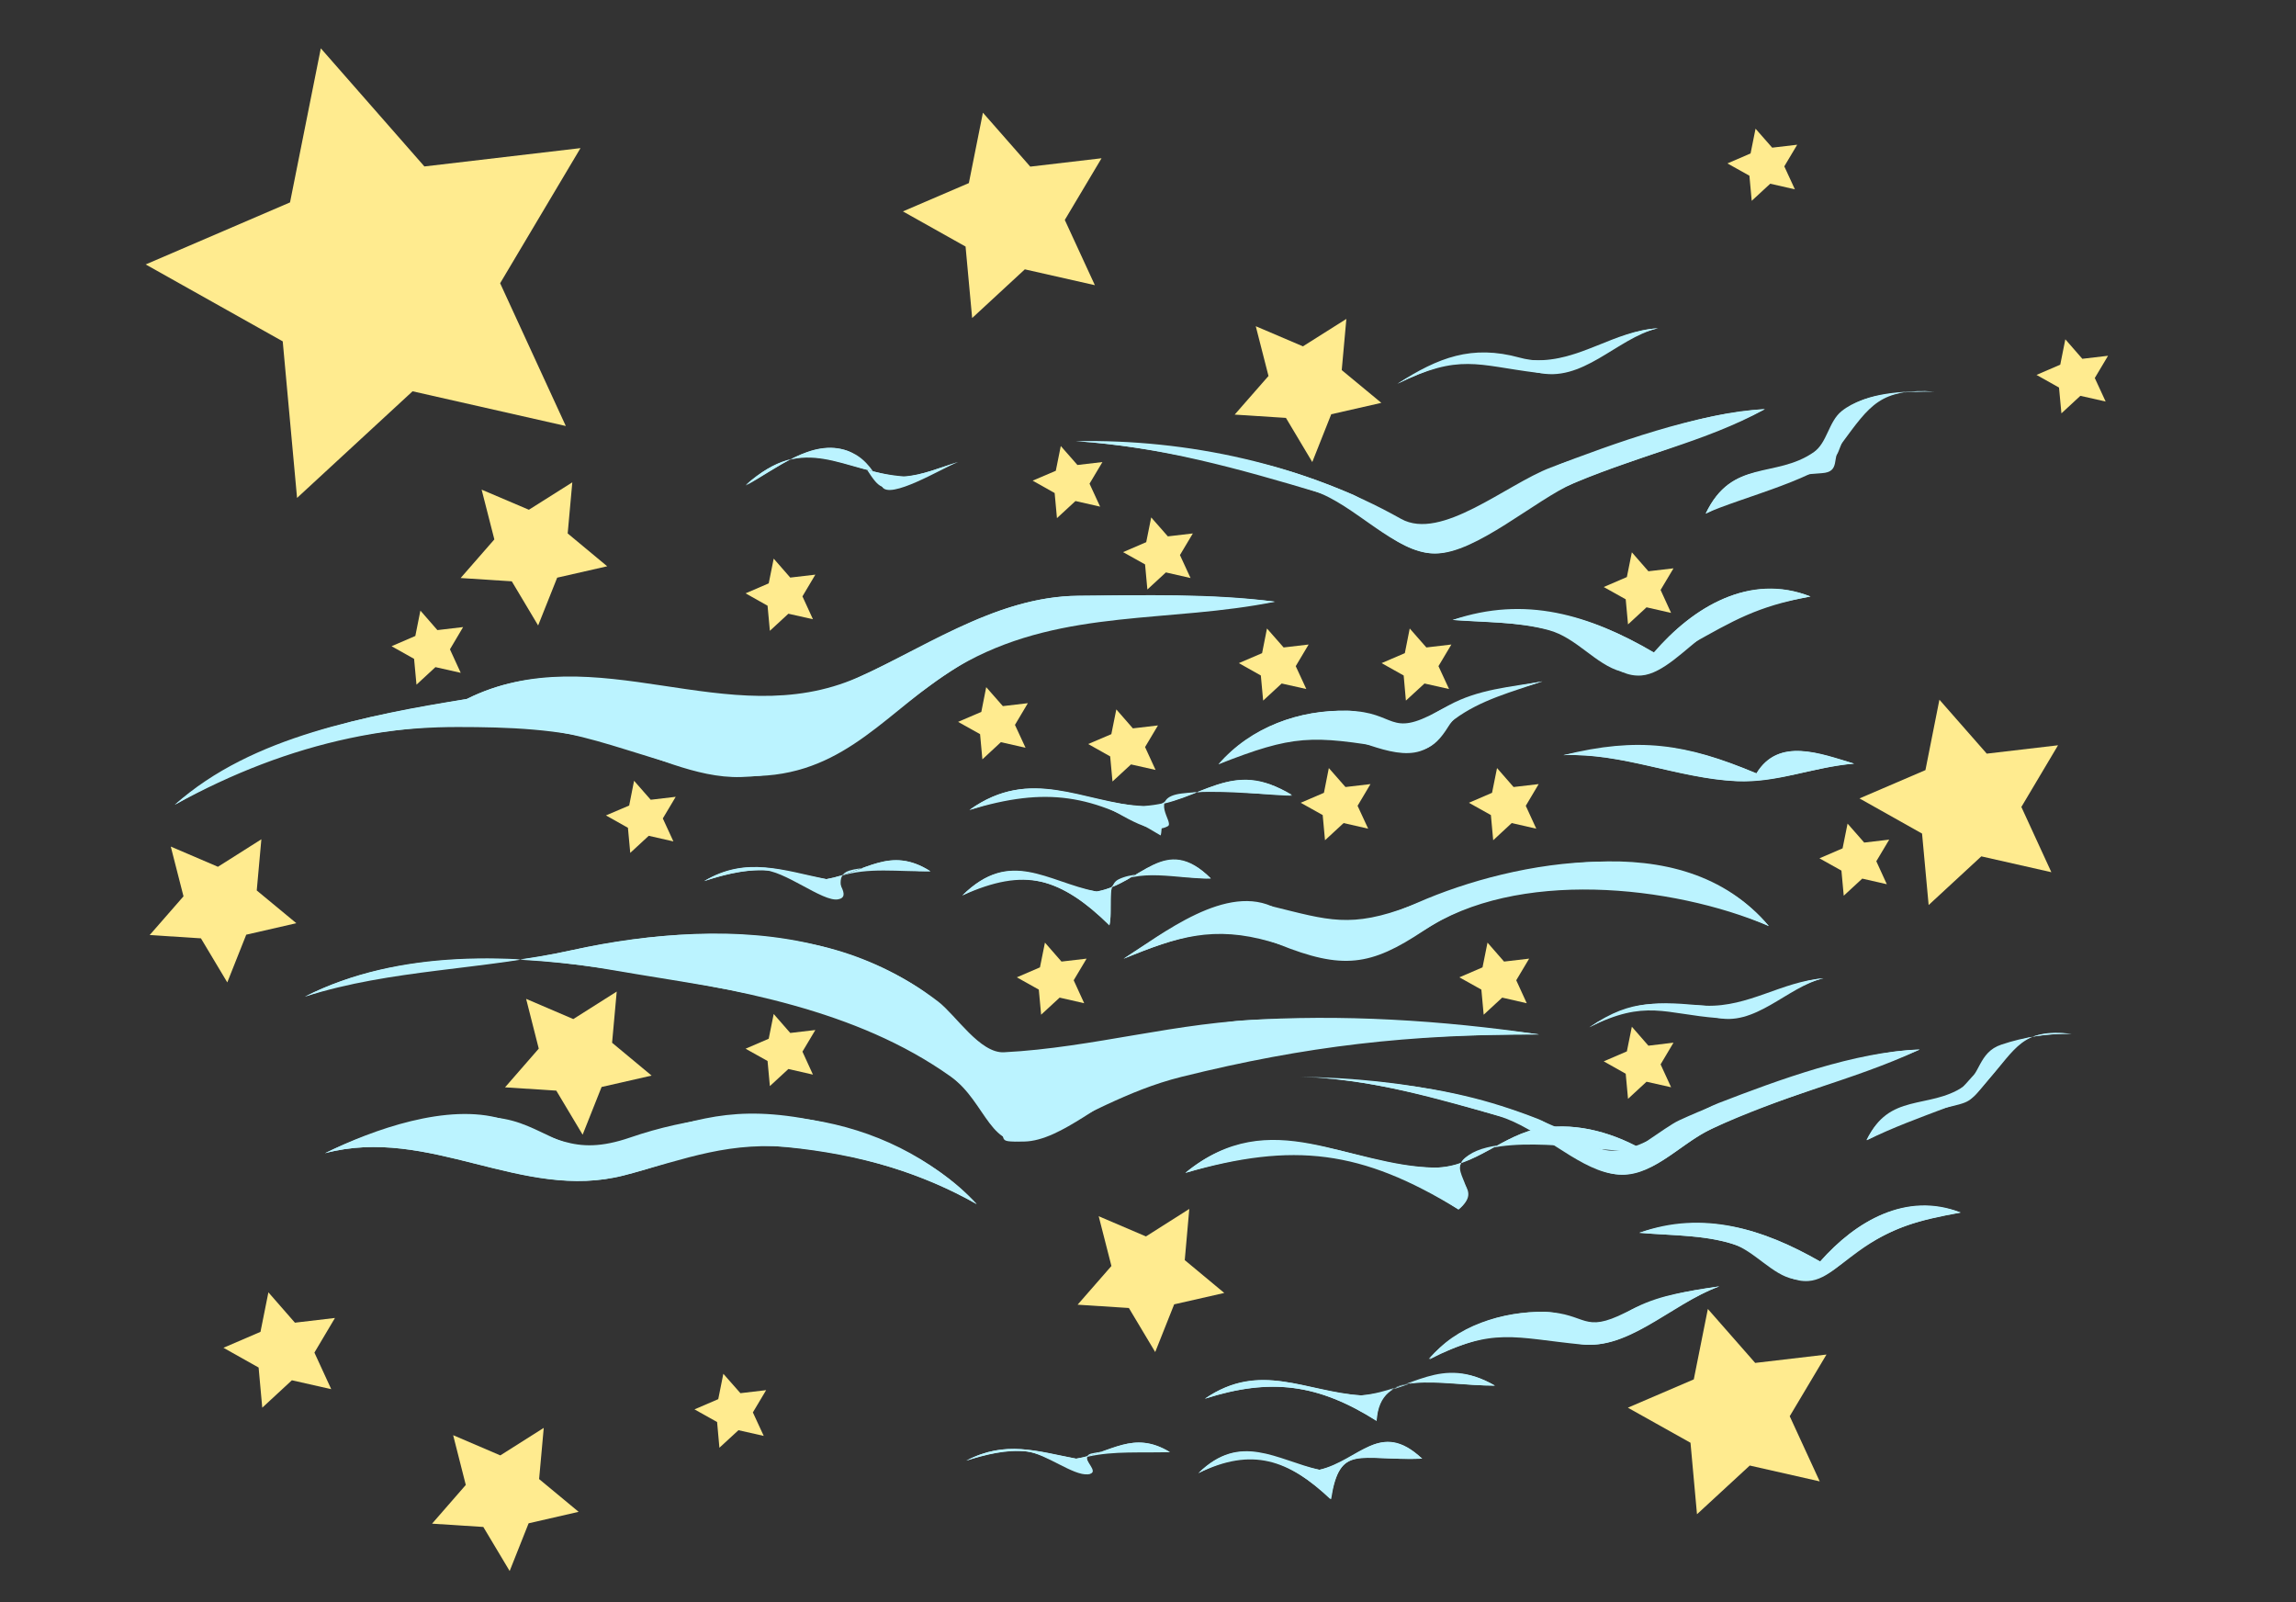 <?xml version="1.0" encoding="utf-8"?>
<!-- Generator: Adobe Illustrator 20.1.0, SVG Export Plug-In . SVG Version: 6.00 Build 0)  -->
<!DOCTYPE svg PUBLIC "-//W3C//DTD SVG 1.1//EN" "http://www.w3.org/Graphics/SVG/1.1/DTD/svg11.dtd">
<svg version="1.1" id="Layer_1" xmlns="http://www.w3.org/2000/svg" xmlns:xlink="http://www.w3.org/1999/xlink" x="0px" y="0px"
	 viewBox="0 0 2580 1800" style="enable-background:new 0 0 2580 1800;" xml:space="preserve">
<rect x="0" y="0" width="2580" height="1800" fill="#333333" stroke="none"/>
<style type="text/css">
	.st0{fill:#BBF3FF;}
	.st1{fill:#FFEB8F;}
</style>
<g id="g3">
	<path id="path5" class="st0" d="M524.5,785.3c-113.6,17.9-237.1,43.2-328.1,118.8c129.8-71.1,258.4-99.8,407-85.1
		c92,9.1,174.1,63,267.5,51.3c92.8-11.7,138.4-85.7,216.7-127.6c109.7-58.7,226.5-42.8,345.3-66.7c-71.6-9.5-149.5-7.3-221.4-6.6
		c-96,1-178.1,62.5-263.1,99C808.8,828.4,666,714.4,524.5,785.3"/>
	<path id="path7" class="st0" d="M524.5,785.3C413.2,804.4,284,825.9,196.4,904.1c101-57.7,201.5-87.3,317.8-87.3
		c57.4,0,112.8,2,168.5,17.2c48.5,13.3,98.6,40.4,149.9,39c119.7-3.3,172.8-88.5,271.4-139.9c100.8-52.6,219-38.5,328.1-57.2
		c-71.4-8.6-149.2-7.3-220.7-6.6c-90.9,0.9-167.4,56.8-247.5,91.8C817.3,825.3,670.4,713.1,524.5,785.3"/>
	<path id="path9" class="st0" d="M642.2,1067.6c-99.2,22-203,17.9-299.6,52.1c105-53.5,235.9-49.1,348.9-29.3
		c127.6,22.3,288.2,37.5,389.1,128.7c13,11.7,22.3,26.3,34.3,38.5c22.9,23-1,25.5,35.8,24.9c42.6-0.7,91.1-51.1,133.7-63.8
		c151.9-45.1,285.8-56.5,445-56.5c-108.8-16-222.2-23.1-332.1-15.8c-75.9,5.1-205.3,62.6-278.8,35.6c-30-11.1-56.7-52.5-84.8-71.1
		c-35.7-23.7-75.8-40.5-117.7-49.5C826.4,1042,731.6,1047.5,642.2,1067.6"/>
	<path id="path11" class="st0" d="M642.2,1067.6c-99.6,22.5-201.6,20.9-299.6,52.1c108.7-54.6,240.3-47.4,357.4-28.6
		c126.6,20.3,261.7,42.6,368.3,118.4c40.3,28.6,45,87.8,92.8,68.9c58.5-23.1,104.3-53.1,166.6-68.6c141.2-35,255.1-47.7,401.9-47.7
		c-101.5-13.1-202.3-19.3-304.7-16.9c-100.3,2.3-196.5,31.9-296.7,37c-27,1.4-53.8-41.4-73.9-56.9c-40-30.8-84.9-50.4-133.6-62.8
		C830.1,1039.5,732.7,1048.5,642.2,1067.6"/>
	<path id="path13" class="st0" d="M1262.6,1077.1c50-32,104.6-74.1,167.4-58.7c62.3,15.3,87.8,24.9,154.9-0.7
		c117.1-44.7,303.6-95,402.7,22.7c-105.6-48.1-277.2-64.3-379.3-0.4c-75.4,47.2-96.1,42.6-180.5,18
		C1364.2,1039.5,1322.3,1052.4,1262.6,1077.1"/>
	<path id="path15" class="st0" d="M1262.6,1077.1c42.8-27.3,116.6-86.5,171.4-56.5c53.6,29.3,102.4,18.4,158.7-6.4
		c110.1-48.5,302.9-83.2,394.9,26.2c-109.3-46.4-283.7-64.4-387.7,5.1c-59.7,39.9-91.3,44.2-163,15.4
		C1371.9,1034.9,1324,1052.3,1262.6,1077.1"/>
	<path id="path17" class="st0" d="M365.2,1295.6c59-28.5,125.3-46.7,191.5-40c55,5.6,74.4,45.8,135.2,29
		c78.9-21.9,119.9-43.4,208.3-28.6c70.3,11.8,148.5,42.8,197.3,96.8c-69.4-40.3-148.2-58.9-227.6-65.3
		c-67.2-5.4-106.5,17.2-168.4,33C586.7,1349.9,482.6,1264.4,365.2,1295.6"/>
	<path id="path19" class="st0" d="M365.2,1295.6c54-26.7,138-56.7,198.8-38.5c58.9,17.7,79.1,43.2,144,20.9
		c131.1-45.1,285.8-32.4,389.5,74.8c-61.8-34.7-129.8-55.2-200.2-63.1c-77.7-8.7-124.7,12.1-196.6,30.8
		C586.5,1350.3,482.7,1264.4,365.2,1295.6"/>
	<path id="path21" class="st0" d="M1858.9,733.2c-75.4-44.2-142.7-60.3-226.5-36.7c35.3,2.5,73.5,2,107.8,11.4
		c31.6,8.6,52.6,38.7,81.5,46.6c40.5,11,45.8-12.4,77.5-30.1c49.2-27.4,74.4-42.9,135.2-54.3
		C1966.1,643.9,1902.4,681.4,1858.9,733.2"/>
	<path id="path23" class="st0" d="M1858.2,733.2c-72.2-42.8-144.6-64.2-225.8-36.7c44.7,3.7,95.2,1.1,136.7,21.3
		c25,12.2,44.7,43.4,75.3,41.1c24.3-1.8,50.3-30.7,70.2-44.7c39.1-27.6,71.4-34.9,119.8-44C1966.4,642.8,1902.2,682.6,1858.2,733.2"
		/>
	<path id="path25" class="st0" d="M1209.3,495.6c125.3-2.3,255.7,25.8,365,87.3c45.1,25.3,118-38.5,168.1-57.6
		c72.5-27.6,163-60.8,240.8-65.6c-67,37-144.5,52.5-214.6,83c-43.1,18.7-110.2,79.1-155.2,79.1c-46.4,0-90.5-55.1-137.4-70.4
		C1388.9,523,1300.6,502.3,1209.3,495.6"/>
	<path id="path27" class="st0" d="M1208.5,495.6c69.6,3.1,137.4,8.2,205.3,24.2c36.5,8.6,70.8,20.8,105.3,35.4
		c20.4,8.6,62.2,43.8,82.5,43.8c36.4,0.1,118-67,158.4-80c70-22.7,149.5-56.1,223.1-59.3c-71.9,36.9-151.9,55.5-225.8,87.9
		c-41.6,18.2-107.9,81.6-154.9,73.4c-43.1-7.5-73.9-53.6-119.3-67.2C1392.6,526.8,1303.3,501.5,1208.5,495.6"/>
	<path id="path29" class="st0" d="M1611.9,1311.8c-96.5,0-183.2-73.8-279.9,5.9c119.2-36,200.8-28.1,306.9,41.1
		c30-24.5-12.5-32.3,5.1-55c28.6-37,172.8-9.5,206.8-9.5c-35-20.9-77.2-33.4-118-27.1C1689,1273.8,1657.8,1312.3,1611.9,1311.8"/>
	<path id="path31" class="st0" d="M1611.9,1311.8c-95-2-187-70.6-279.9,5.9c121.8-34.9,197.7-25.8,306.9,41.1
		c29.4-23.7-20.5-46.5,15-62.3c50.7-22.6,142.3-2.2,196.2-2.2c-34.8-21-76.5-33.4-117.3-27.1
		C1689.2,1273.8,1657.6,1311.6,1611.9,1311.8"/>
	<path id="path33" class="st0" d="M1973.7,868.9c-84.4-34.8-126.8-37.9-217-20.5c67.1-2.5,128.2,26,194.4,29.3
		c46.6,2.3,86.8-16.4,132.3-19.8C2045.2,847.1,1999.1,827.8,1973.7,868.9"/>
	<path id="path35" class="st0" d="M1973.7,868.9c-79.3-33.6-132.9-41.3-217-20.5c64.6-2.8,123.6,23.7,187.1,28.6
		c50,3.9,90.8-14.7,139.6-19.1C2046.2,846.6,1998.3,827.7,1973.7,868.9"/>
	<path id="path37" class="st0" d="M1015.6,536c-69.7-6.8-110.6-52.3-177.6,9.5c32.9-17.1,73.9-54,114.7-38.9
		c18.5,6.8,25.6,35.4,38.7,40.3c20.3,7.6,57-17.5,85.5-27.9C1056.6,525.4,1036.9,533.5,1015.6,536"/>
	<path id="path39" class="st0" d="M1015.6,535.2c-69.9-4.8-109.7-50.4-177.6,9.5c34.9-17.5,77.6-55.6,119.8-35.9
		c15.9,7.4,25.5,22.8,33.3,37.8c8.1,15.6,67.6-20.4,85.1-27.5C1056,525.3,1036.8,534,1015.6,535.2"/>
	<path id="path41" class="st0" d="M1570.3,431.1c63.7-38.3,86.3-28.6,154.2-26.4c51,1.7,89-33.3,138.9-35.9
		c-51.2,10.8-80.6,56.8-136.7,49.9C1659.5,410.3,1640.4,396.9,1570.3,431.1"/>
	<path id="path43" class="st0" d="M1570.3,431.1c45.9-29.5,83.5-44.1,137.4-29.3c57,15.6,100.3-29.1,154.9-33
		c-46.5,11.6-84.4,62.4-135.9,49.5C1661.1,401.8,1636,399.3,1570.3,431.1"/>
	<path id="path45" class="st0" d="M1916.7,577c29.8-62.7,77.7-37.2,121.3-68.2c18.8-13.3,20.8-39.1,41.7-52.8
		c24.1-15.9,66.6-17.1,94.3-16.1c-57.6-3.7-88.6,13.6-108.2,67.5C2055.8,534.9,1952.7,559.8,1916.7,577"/>
	<path id="path47" class="st0" d="M1916.7,577c30.1-62.2,77.8-39,121.3-68.9c15.2-10.5,16.7-34.4,31.4-46.2
		c26.5-21.3,72.5-21.8,104.5-22c-61.1-3.5-72.1,14.5-105.2,59.4c-10.9,14.8,0.1,30.9-21.6,32.3c-16.2,1-31.6,2.8-47.1,7.3
		C1971.3,547.3,1943.5,564,1916.7,577"/>
	<path id="path49" class="st0" d="M1514.7,798.5c15.9,0,26.1,9.4,40.2,11.7c14.5,2.4,11.7,18.9,28.4,8.6c14.6-8.9,29.2-18,44.3-26.2
		c33.6-18.4,68.8-20.6,105.6-27.1c-31.3,10.5-86.4,19.7-105.6,50.6c-17.5,28.2-30.6,30.4-63.2,24.9
		c-91.1-15.3-110.6-15.5-195.1,17.6C1406.9,817.1,1459,797,1514.7,798.5"/>
	<path id="path51" class="st0" d="M1514.7,798.5c54.5,1.3,45.7,30.9,100.8,0.7c38.8-21.3,75.1-25.6,117.7-33.7
		c-34.1,11.7-69.4,20.8-98.7,42.5c-17.1,12.7-16.4,28.8-38.7,35.9c-33.2,10.6-79.6-20.4-113.3-22c-43.3-2-75,19.5-113.3,36.7
		C1405.7,816.3,1459.9,797.6,1514.7,798.5"/>
	<path id="path53" class="st0" d="M1285.3,906.3c-69.5-5.4-127.1-45.7-195.9,3.7c86.7-26.4,138.6-17.5,214.8,28.6
		c2.1-5.6,1.7-35.9,0.7-35.2c34.2-25.4,105.7-9.5,146.9-9.5C1383.6,849.1,1350.7,902.1,1285.3,906.3"/>
	<path id="path55" class="st0" d="M1285.3,905.5c-69.8-2.3-125.6-45.6-195.9,4.4c40.7-13.2,82.2-23.9,125-14.7
		c33.7,7.3,73.6,46.7,97.9,33c7.5-4.2-22.5-31.9,15.3-36.7c39.8-5,84.2,1.5,124.2,1.5C1380.7,850.8,1351,901.6,1285.3,905.5"/>
	<path id="path57" class="st0" d="M928.6,987.7c-50.7-8.2-85.9-26.6-137.4,2.2c20.8-7,43-12.5,65-12.5c25.3,0,68.1,36.1,85.5,33
		c16.5-2.9-5.7-23.3,1.5-25.7c32.2-10.9,66.6-5,102.3-5.9C999.8,950,972.8,979.9,928.6,987.7"/>
	<path id="path59" class="st0" d="M928.6,987.7c-47.9-9.8-90.7-26.1-137.4,2.2c25.8-8.4,54.3-15.4,81.5-10.6
		c25.1,4.4,55.1,28.2,72.7,26c3.9-0.5-8.7-21.7,8.8-27.1c25.6-8,64.9,1.4,91.3,0.7C1000,949.6,972.9,979.8,928.6,987.7"/>
	<path id="path61" class="st0" d="M1232.7,1001.6c-57-7.7-94.9-50.2-151.3,4.4c70.7-31.9,110.4-20.3,165.2,33.7
		c2.4-6.9,1.1-42.4,2.2-43.3c28.5-23.1,75.6-8.3,111.8-9.5C1309.1,936.6,1282.4,992.4,1232.7,1001.6"/>
	<path id="path63" class="st0" d="M1231.9,1001.6c-55.7-11.1-96.7-49-150.5,4.4c68.6-35,112.4-17.2,165.2,33
		c4.4-14.4-4.6-43.5,10.2-51c27-13.5,75.2-0.2,103.8-1.1C1308.6,934.8,1282.6,993.4,1231.9,1001.6"/>
	<path id="path65" class="st0" d="M2045.3,1417.3c-66.1-38-129.6-55.9-203.2-32.3c34.2,3.1,70.6,2.1,103.8,12.1
		c25.3,7.7,45.8,35.8,70.2,40c30.9,5.2,47.3-13.3,71.6-30.8c38.6-27.9,66.4-34.9,115.5-44
		C2141.1,1339.7,2085.9,1371.3,2045.3,1417.3"/>
	<path id="path67" class="st0" d="M2045.3,1417.3c-64.3-36.5-131.3-58.1-203.2-32.3c37.9,3.5,78.9,1.8,114.7,16.1
		c25,10,46.1,40.1,75.3,38.1c22.2-1.5,40.6-24.6,58.8-36.3c38.6-24.6,65.8-32.6,112.2-40.7
		C2142.1,1338.2,2085.3,1372.1,2045.3,1417.3"/>
	<path id="path69" class="st0" d="M1461.4,1209.8c116,1.8,229.6,22.4,332.1,78.5c36.8,20.1,97.3-33.5,137.8-49.1
		c67.3-26,153.5-57.8,225.8-60.1c-77.1,36.2-162,53-238.2,91.3c-32.8,16.5-65.2,54.8-103.8,48.8c-41.3-6.4-77.2-50.8-122-63.1
		C1617.1,1235.3,1540.7,1211.5,1461.4,1209.8"/>
	<path id="path71" class="st0" d="M1461.4,1209.8c62.1,3.1,123.4,7,184.2,21.3c28,6.5,55.1,15.3,81.9,25.7
		c22.5,8.7,65.3,43.4,87,43.3c15.5-0.1,55.6-33.7,72.3-41.4c27.3-12.6,55.1-23.2,83.7-32.6c58.2-19.1,125.6-45.3,186.7-46.9
		c-76.7,32.3-157.4,53.9-233.1,88.7c-37.8,17.4-69.5,58.6-113.6,50.6c-40-7.3-82.4-51.4-126.1-64.5
		C1612,1232.2,1537.2,1212.2,1461.4,1209.8"/>
	<path id="path73" class="st0" d="M1785.9,1154.1c53.3-34.3,84.6-27.9,142.5-23.1c43.1,3.6,78.3-28.8,120.6-31.9
		c-43.5,9.6-71.2,48.4-118.4,44.7C1870.4,1139.2,1849.3,1122.3,1785.9,1154.1"/>
	<path id="path75" class="st0" d="M1785.9,1154.1c50.6-34.4,76.3-26,130.8-24.2c48.7,1.6,85-27.1,132.3-30.8
		c-40.9,9.5-77.3,56-122.4,43.6C1870.2,1127.4,1843.2,1123.5,1785.9,1154.1"/>
	<path id="path77" class="st0" d="M2097.9,1281c24-53.8,69.6-34.4,108.2-60.1c19.5-13.1,16.7-38.6,42.8-47.3
		c25.9-8.7,51.9-12.5,79.3-12.1c-58.8-4.6-63,14.2-94.3,52.1c-21.9,26.5-14,18.2-46.8,30.8C2156.8,1255.9,2127.4,1266.5,2097.9,1281
		"/>
	<path id="path79" class="st0" d="M2097.2,1281c28.8-57.9,80-27.6,111.8-63.4c36.4-41.1,55.2-57.1,119.1-56.1
		c-55.9-6.8-62.6,16.8-94.3,52.1c-24,26.7-14.8,23.1-54.4,32.6C2150.8,1253,2123.5,1268.4,2097.2,1281"/>
	<path id="path81" class="st0" d="M1736.2,1473.8c14.1,0.7,26.8,4.6,38.7,12.1c24.5,15.3,39-4.9,62.8-16.9
		c30.6-15.3,61-18.3,94.3-23.8c-55.5,20.2-100.6,70.6-154.9,65.3c-75.2-7.4-99.7-20.1-171,16.9
		C1634.2,1489.6,1689.3,1472.9,1736.2,1473.8"/>
	<path id="path83" class="st0" d="M1736.2,1473.8c47.4,2,42.3,25,90.6,0.7c35.1-17.6,66.4-24.1,105.2-29.3
		c-55.2,20.2-106.1,76.9-162.1,63.6c-68.2-16.2-100.5-11.7-164.5,17.8C1639,1489.5,1686.9,1473.6,1736.2,1473.8"/>
	<path id="path85" class="st0" d="M1530.1,1567.7c-62.7-3-113.5-39.6-176.1,3.7c74.2-23.5,126.8-16.6,192.9,24.9
		c4.1-60.5,68.1-39.6,133-39.6C1619,1521.9,1588.3,1564.1,1530.1,1567.7"/>
	<path id="path87" class="st0" d="M1529.3,1567.7c-62.3-4.5-113.4-38.3-175.4,3.7c73.7-23.9,128.1-16.4,192.9,24.9
		c2.7-62,70.8-39.6,133-39.6C1617.9,1521.1,1588.2,1562.1,1529.3,1567.7"/>
	<path id="path89" class="st0" d="M1209.3,1638.8c-45.4-8-77.9-21.1-123.5,2.2c21.7-6.7,45.2-12.8,68-10.3
		c23.3,2.5,52.3,26.5,70.2,24.9c12.3-1.1-8.6-17.5-1.5-19.1c29.9-6.6,59.1-4,92.1-5.1C1272.5,1606.6,1249.1,1631.9,1209.3,1638.8"/>
	<path id="path91" class="st0" d="M1209.3,1638.8c-44-8.7-80.1-20.6-123.5,2.2c21.1-7,45.5-13,68-10.3c22,2.7,51.9,27.2,68.7,25.7
		c14.5-1.3-11.8-19.9,4.4-23.5c28.4-6.3,58.6-0.4,87.7-1.5C1273.2,1606,1249.1,1632.8,1209.3,1638.8"/>
	<path id="path93" class="st0" d="M1482.6,1651.3c-50-9.2-87.1-42.8-135.9,3.7c60.3-29.3,100.6-15.3,149.1,29.3
		c9.5-62.4,30.1-42.9,102.3-45.5C1550.4,1593.6,1527.7,1642.3,1482.6,1651.3"/>
	<path id="path95" class="st0" d="M1482.6,1651.3c-48.2-11.2-88.9-42.7-135.9,3.7c60.7-31.7,101.3-14.9,148.3,29.3
		c11.7-63.5,31.4-42.9,103-45.5C1550.4,1595.2,1528.1,1640,1482.6,1651.3"/>
</g>
<g>
	<polygon class="st1" points="1174.2,1059 1192.8,1080.3 1221,1077 1206.5,1101.3 1218.3,1127.1 1190.7,1120.8 1169.9,1140 
		1167.3,1111.8 1142.6,1098 1168.6,1086.8 	"/>
	<polygon class="st1" points="869.4,1139.2 888,1160.5 916.2,1157.2 901.7,1181.5 913.5,1207.3 885.9,1201 865.1,1220.2 862.5,1192 
		837.8,1178.2 863.8,1167 	"/>
	<polygon class="st1" points="1336.4,1358.2 1331.3,1415.7 1375.7,1452.6 1319.4,1465.4 1298.1,1519 1268.5,1469.5 1210.9,1465.8 
		1248.9,1422.3 1234.6,1366.4 1287.7,1389.1 	"/>
	<polygon class="st1" points="611,1604.2 605.8,1661.7 650.2,1698.5 594,1711.4 572.7,1765 543.1,1715.5 485.5,1711.8 523.4,1668.3 
		509.2,1612.4 562.2,1635.1 	"/>
	<polygon class="st1" points="693,1114 687.8,1171.5 732.2,1208.4 676,1221.2 654.7,1274.8 625.1,1225.3 567.5,1221.6 605.4,1178.1 
		591.2,1122.2 644.2,1144.9 	"/>
	<polygon class="st1" points="293.7,942.9 288.5,1000.4 333,1037.2 276.7,1050.1 255.4,1103.7 225.8,1054.2 168.2,1050.5 
		206.2,1007 191.9,951.1 244.9,973.8 	"/>
	<polygon class="st1" points="1512.9,358.3 1507.7,415.8 1552.2,452.6 1495.9,465.4 1474.6,519.1 1445,469.5 1387.4,465.8 
		1425.4,422.4 1411.1,366.5 1464.1,389.1 	"/>
	<polygon class="st1" points="643.1,541.9 637.9,599.3 682.3,636.2 626.1,649 604.7,702.7 575.1,653.1 517.6,649.4 555.5,606 
		541.2,550.1 594.3,572.7 	"/>
	<polygon class="st1" points="1108.2,772 1126.9,793.3 1155,790 1140.5,814.4 1152.4,840.1 1124.7,833.8 1103.9,853.1 1101.3,824.8 
		1076.6,811 1102.7,799.8 	"/>
	<polygon class="st1" points="1254.4,797 1273,818.3 1301.2,815 1286.7,839.3 1298.5,865 1270.9,858.8 1250.1,878 1247.5,849.8 
		1222.8,835.9 1248.8,824.8 	"/>
	<polygon class="st1" points="1682.2,862.9 1700.8,884.2 1729,880.9 1714.5,905.3 1726.3,931 1698.7,924.7 1677.9,944 1675.3,915.7 
		1650.6,901.9 1676.6,890.7 	"/>
	<polygon class="st1" points="1423.7,706.1 1442.4,727.4 1470.5,724.1 1456,748.4 1467.9,774.1 1440.2,767.9 1419.4,787.1 
		1416.8,758.9 1392.1,745 1418.2,733.8 	"/>
	<polygon class="st1" points="1584.1,706.1 1602.8,727.4 1630.9,724.1 1616.4,748.4 1628.3,774.1 1600.7,767.9 1579.8,787.1 
		1577.3,758.9 1552.5,745 1578.6,733.8 	"/>
	<polygon class="st1" points="1833.7,620.5 1852.3,641.8 1880.5,638.5 1866,662.8 1877.8,688.6 1850.2,682.3 1829.4,701.5 
		1826.8,673.3 1802.1,659.5 1828.1,648.3 	"/>
	<polygon class="st1" points="1671.5,1059 1690.1,1080.3 1718.3,1077 1703.8,1101.3 1715.6,1127.1 1688,1120.8 1667.2,1140 
		1664.6,1111.8 1639.9,1098 1665.9,1086.8 	"/>
	<polygon class="st1" points="1833.7,1153.5 1852.3,1174.8 1880.5,1171.4 1866,1195.8 1877.8,1221.5 1850.2,1215.3 1829.4,1234.5 
		1826.8,1206.3 1802.1,1192.4 1828.1,1181.2 	"/>
	<polygon class="st1" points="2076.1,925.3 2094.8,946.6 2122.9,943.3 2108.4,967.6 2120.2,993.4 2092.6,987.1 2071.8,1006.3 
		2069.2,978.1 2044.5,964.3 2070.5,953.1 	"/>
	<polygon class="st1" points="1493.2,862.9 1511.9,884.2 1540,880.9 1525.5,905.3 1537.4,931 1509.8,924.7 1488.9,944 1486.3,915.7 
		1461.6,901.9 1487.7,890.7 	"/>
	<polygon class="st1" points="1293.6,581.3 1312.3,602.6 1340.4,599.3 1325.9,623.6 1337.8,649.4 1310.1,643.1 1289.3,662.3 
		1286.7,634.1 1262,620.3 1288,609.1 	"/>
	<polygon class="st1" points="869.4,627.6 888,648.9 916.2,645.6 901.7,670 913.5,695.7 885.9,689.5 865.1,708.7 862.5,680.5 
		837.8,666.6 863.8,655.4 	"/>
	<polygon class="st1" points="1192,501.1 1210.7,522.4 1238.8,519.1 1224.3,543.4 1236.2,569.2 1208.5,562.9 1187.7,582.1 
		1185.1,553.9 1160.4,540 1186.4,528.9 	"/>
	<polygon class="st1" points="712.5,877.2 731.2,898.5 759.3,895.2 744.8,919.5 756.7,945.3 729,939 708.2,958.2 705.6,930 
		680.9,916.1 707,905 	"/>
	<polygon class="st1" points="360.5,54.3 476.9,187 652.3,166.4 562,318.2 635.8,478.6 463.6,439.6 333.8,559.4 317.7,383.5 
		163.7,297.1 325.9,227.4 	"/>
	<polygon class="st1" points="2179.3,786.1 2232.5,846.7 2312.6,837.3 2271.4,906.6 2305.1,979.9 2226.4,962.1 2167.2,1016.8 
		2159.8,936.5 2089.5,897 2163.6,865.2 	"/>
	<polygon class="st1" points="301.6,1451.9 331.4,1486 376.4,1480.7 353.3,1519.6 372.2,1560.7 328,1550.7 294.7,1581.5 
		290.6,1536.4 251.1,1514.2 292.7,1496.3 	"/>
	<polygon class="st1" points="1972.7,144.6 1991.4,165.9 2019.5,162.6 2005,186.9 2016.9,212.7 1989.2,206.4 1968.4,225.6 
		1965.8,197.4 1941.1,183.6 1967.1,172.4 	"/>
	<polygon class="st1" points="812.8,1543.4 832,1565.2 860.9,1561.8 846,1586.8 858.2,1613.2 829.8,1606.8 808.4,1626.5 
		805.8,1597.6 780.4,1583.4 807.1,1571.9 	"/>
	<polygon class="st1" points="2320.8,381.2 2339.9,403.1 2368.8,399.7 2353.9,424.7 2366.1,451.1 2337.7,444.7 2316.4,464.4 
		2313.7,435.4 2288.4,421.2 2315.1,409.7 	"/>
	<polygon class="st1" points="1104.5,126.6 1157.7,187.2 1237.8,177.8 1196.5,247.1 1230.3,320.4 1151.6,302.6 1092.4,357.3 
		1085,277 1014.6,237.5 1088.7,205.7 	"/>
	<polygon class="st1" points="1919.1,1470.6 1972.3,1531.2 2052.4,1521.8 2011.1,1591.1 2044.8,1664.3 1966.2,1646.5 1906.9,1701.2 
		1899.6,1620.9 1829.2,1581.5 1903.3,1549.7 	"/>
	<polygon class="st1" points="472.4,686 491.5,707.9 520.4,704.5 505.6,729.5 517.7,755.9 489.3,749.5 468,769.2 465.3,740.2 
		440,726 466.7,714.5 	"/>
</g>
</svg>

